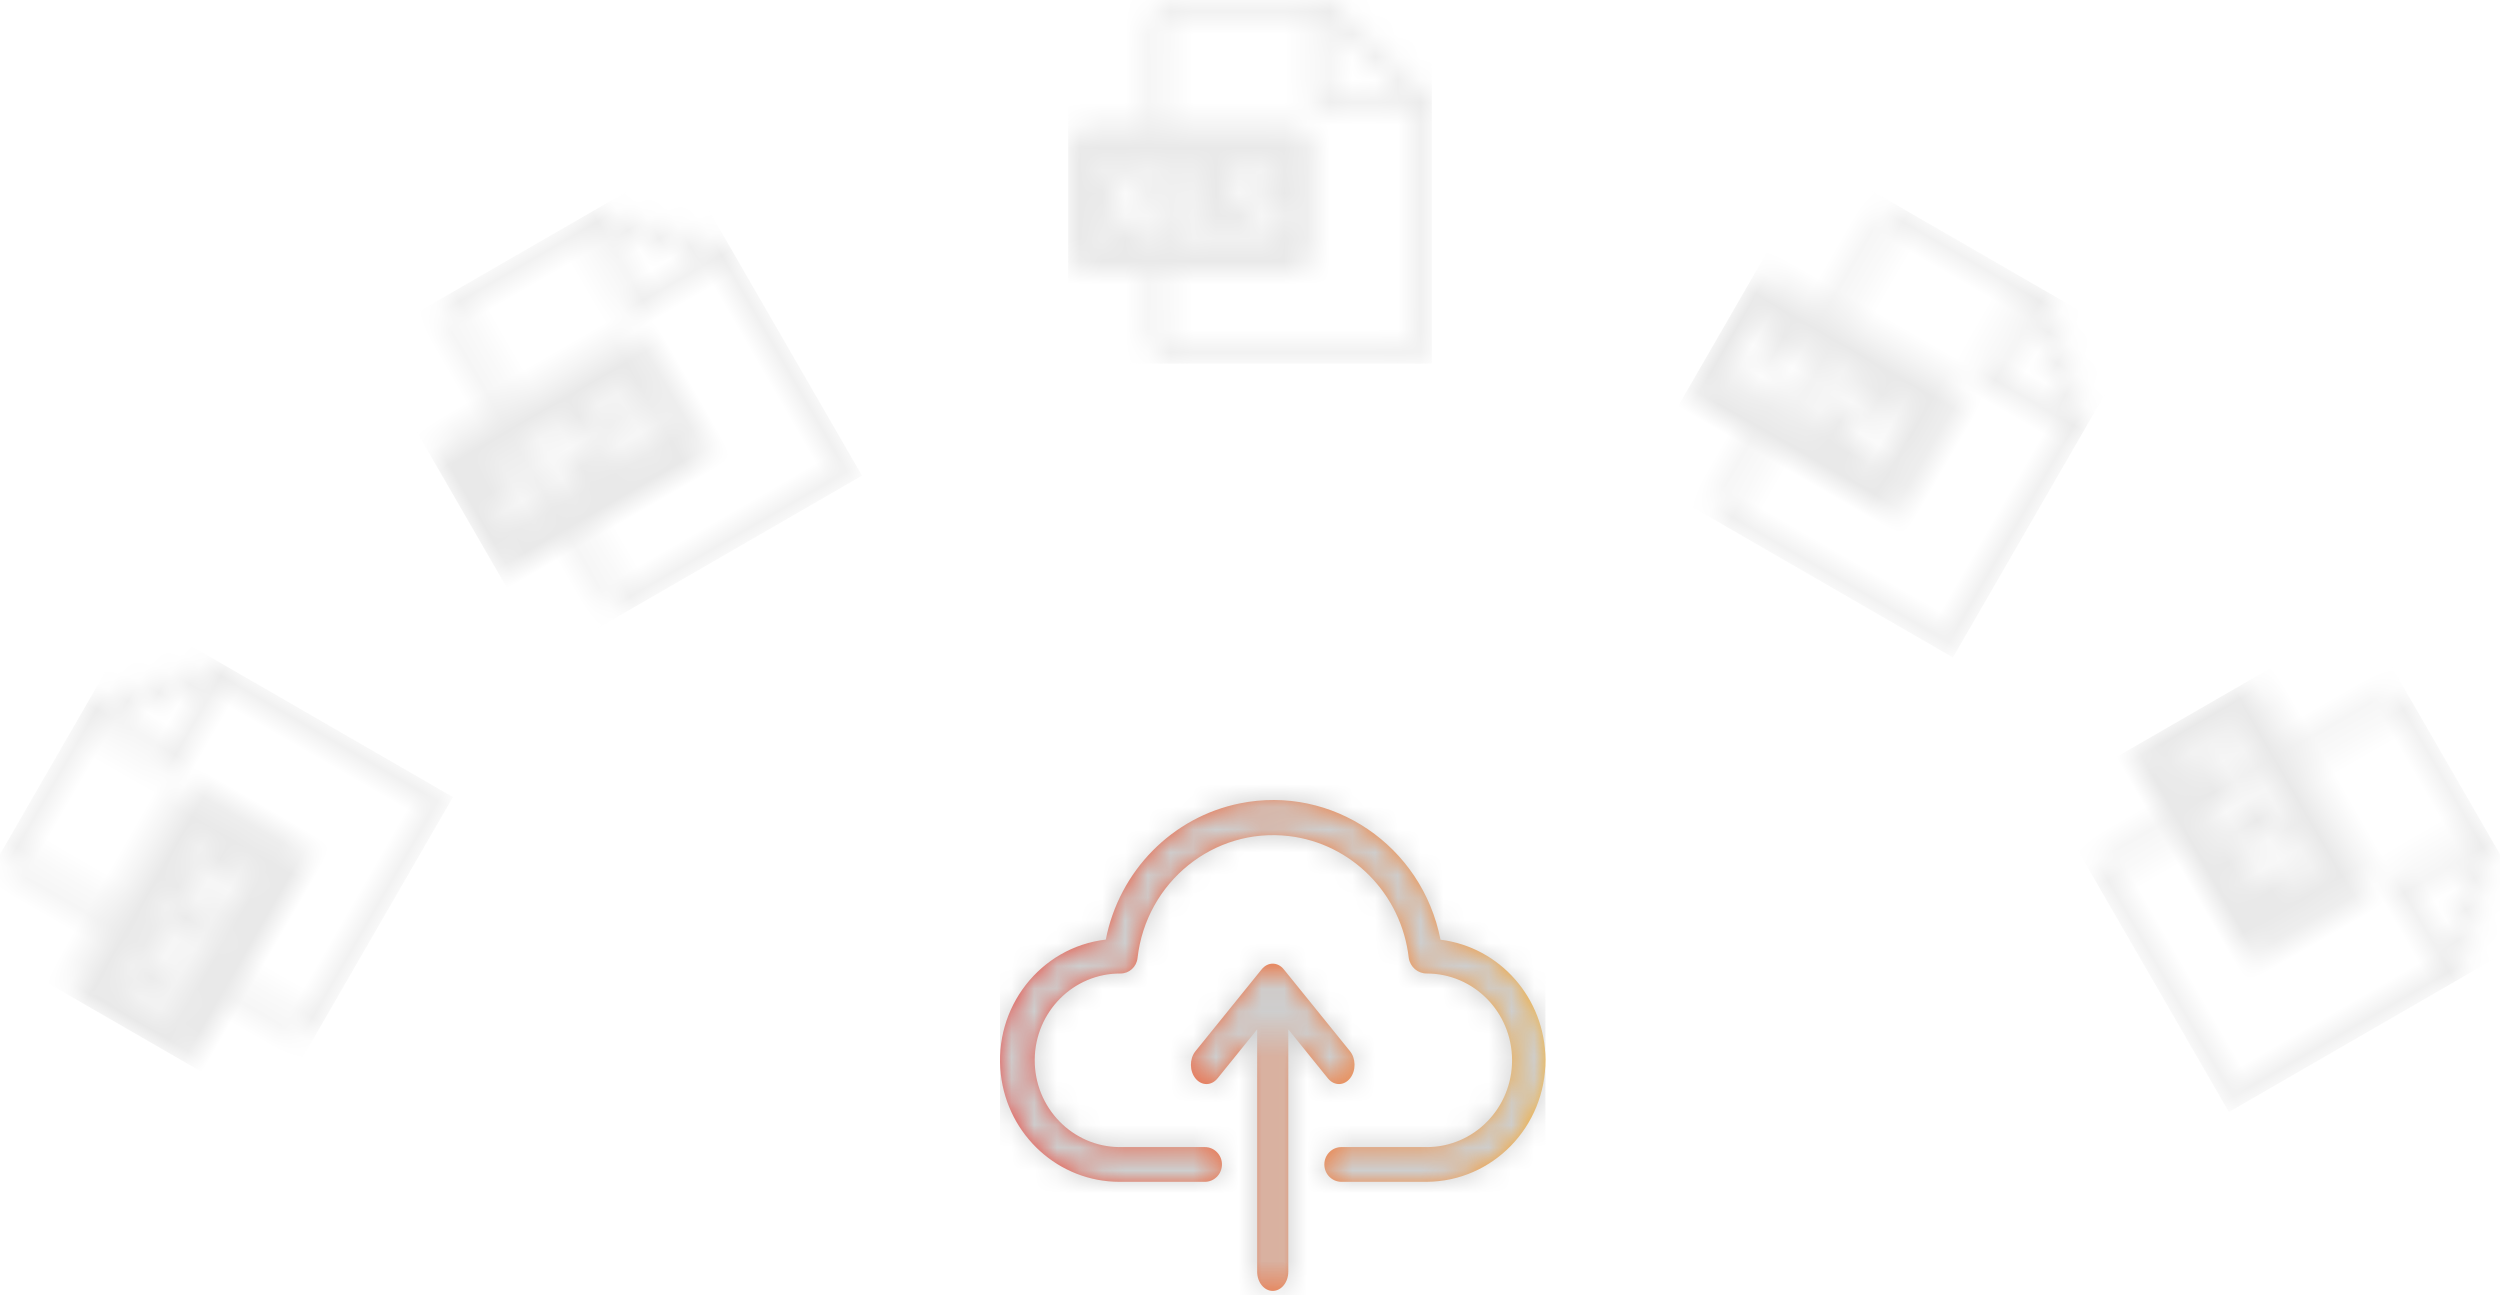 <?xml version="1.0" encoding="UTF-8"?>
<svg width="110px" height="57px" viewBox="0 0 110 57" version="1.1" xmlns="http://www.w3.org/2000/svg" xmlns:xlink="http://www.w3.org/1999/xlink">
    <!-- Generator: sketchtool 61.2 (101010) - https://sketch.com -->
    <title>30BCB61E-CB8C-4396-B51A-4317EAAAC74A@1.5x</title>
    <desc>Created with sketchtool.</desc>
    <defs>
        <linearGradient x1="-0.524%" y1="50%" x2="116.749%" y2="50%" id="linearGradient-1">
            <stop stop-color="#E93E3A" offset="0%"></stop>
            <stop stop-color="#ED683C" offset="35.4%"></stop>
            <stop stop-color="#F3903F" offset="70.5%"></stop>
            <stop stop-color="#FDC70C" offset="100%"></stop>
        </linearGradient>
        <path d="M12.264,7.466 C12.347,7.509 12.422,7.571 12.485,7.649 L15.391,11.242 C15.663,11.567 15.671,12.103 15.408,12.44 C15.145,12.777 14.711,12.786 14.439,12.461 C14.433,12.454 14.427,12.447 14.422,12.44 L12.685,10.292 L12.685,20.953 C12.685,21.421 12.378,21.8 12,21.8 C11.622,21.8 11.315,21.421 11.315,20.953 L11.315,10.292 L9.578,12.44 C9.315,12.777 8.881,12.786 8.609,12.461 C8.337,12.136 8.329,11.6 8.592,11.263 C8.598,11.256 8.603,11.249 8.609,11.242 L11.515,7.649 C11.578,7.571 11.653,7.509 11.736,7.466 C11.905,7.378 12.095,7.378 12.264,7.466 Z M10.551,0.349 C14.618,-0.476 18.572,2.209 19.382,6.347 C22.006,6.673 23.983,8.931 24,11.62 C24.018,14.573 21.679,16.982 18.776,17 L18.776,17 L15.022,17 C14.607,17 14.271,16.658 14.271,16.236 C14.271,15.814 14.607,15.472 15.022,15.472 L15.022,15.472 L18.776,15.472 C20.85,15.472 22.531,13.763 22.531,11.653 C22.531,9.544 20.85,7.834 18.776,7.834 C18.384,7.837 18.049,7.548 17.986,7.154 C17.665,4.336 15.48,2.113 12.709,1.787 C9.413,1.399 6.432,3.802 6.051,7.155 C6.009,7.542 5.687,7.834 5.305,7.834 C3.231,7.822 1.54,9.522 1.528,11.631 C1.516,13.74 3.187,15.46 5.26,15.472 L5.26,15.472 L9.015,15.472 C9.43,15.472 9.766,15.814 9.766,16.236 C9.766,16.658 9.43,17 9.015,17 L9.015,17 L5.26,17 C2.589,17.002 0.341,14.965 0.035,12.265 C-0.297,9.332 1.771,6.68 4.655,6.342 C5.25,3.316 7.576,0.952 10.551,0.349 Z" id="path-2"></path>
        <path d="M15.909,4.33 L11.583,0.094 C11.521,0.034 11.436,0 11.348,0 L4.9,0 C4.179,0 3.592,0.553 3.592,1.233 L3.592,5.538 L0.979,5.538 C0.439,5.538 0,5.952 0,6.461 L0,11.078 C0,11.586 0.439,12 0.979,12 L3.592,12 L3.592,14.77 C3.592,15.448 4.179,16 4.9,16 L14.691,16 C15.413,16 16,15.448 16,14.77 L16,4.543 C16,4.464 15.967,4.387 15.909,4.33 Z M11.429,0.831 L14.98,4.308 L11.429,4.308 L11.429,0.831 Z M15.347,14.77 C15.347,15.109 15.053,15.385 14.691,15.385 L4.9,15.385 C4.539,15.385 4.245,15.109 4.245,14.77 L4.245,12 L9.797,12 C10.336,12 10.776,11.586 10.776,11.078 L10.776,6.461 C10.776,5.952 10.336,5.538 9.797,5.538 L4.245,5.538 L4.245,1.233 C4.245,0.892 4.539,0.615 4.9,0.615 L10.775,0.615 L10.775,4.615 C10.775,4.785 10.922,4.923 11.102,4.923 L15.347,4.923 L15.347,14.77 Z M1.333,10.374 L2.387,8.878 L1.38,7.337 L2.178,7.337 L2.847,8.359 L3.572,7.337 L4.125,7.337 L3.116,8.77 L4.161,10.374 L3.365,10.374 L2.651,9.289 L1.887,10.374 L1.333,10.374 Z M4.672,10.374 L4.672,7.337 L5.357,7.337 L5.357,9.943 L6.839,9.943 L6.839,10.374 L4.672,10.374 Z M7.135,10.348 L7.135,9.826 C7.489,9.963 7.792,10.032 8.044,10.032 C8.22,10.032 8.359,9.995 8.461,9.923 C8.562,9.85 8.613,9.752 8.613,9.627 C8.613,9.529 8.581,9.446 8.518,9.378 C8.454,9.31 8.333,9.23 8.155,9.137 L7.935,9.024 C7.64,8.871 7.432,8.724 7.311,8.584 C7.189,8.444 7.128,8.28 7.128,8.093 C7.128,7.842 7.228,7.641 7.427,7.489 C7.627,7.337 7.89,7.262 8.217,7.262 C8.48,7.262 8.775,7.296 9.104,7.366 L9.104,7.852 C8.768,7.736 8.502,7.678 8.306,7.678 C8.155,7.678 8.034,7.709 7.943,7.771 C7.852,7.834 7.806,7.915 7.806,8.017 C7.806,8.1 7.838,8.173 7.902,8.236 C7.966,8.299 8.086,8.376 8.262,8.468 L8.498,8.589 C8.815,8.753 9.033,8.904 9.153,9.043 C9.273,9.181 9.333,9.349 9.333,9.547 C9.333,9.829 9.22,10.05 8.993,10.21 C8.767,10.37 8.454,10.45 8.055,10.45 C7.791,10.45 7.485,10.416 7.135,10.348 Z" id="path-4"></path>
        <path d="M15.909,4.33 L11.583,0.094 C11.521,0.034 11.436,0 11.348,0 L4.9,0 C4.179,0 3.592,0.553 3.592,1.233 L3.592,5.538 L0.979,5.538 C0.439,5.538 0,5.952 0,6.461 L0,11.078 C0,11.586 0.439,12 0.979,12 L3.592,12 L3.592,14.77 C3.592,15.448 4.179,16 4.9,16 L14.691,16 C15.413,16 16,15.448 16,14.77 L16,4.543 C16,4.464 15.967,4.387 15.909,4.33 Z M11.429,0.831 L14.98,4.308 L11.429,4.308 L11.429,0.831 Z M15.347,14.77 C15.347,15.109 15.053,15.385 14.691,15.385 L4.9,15.385 C4.539,15.385 4.245,15.109 4.245,14.77 L4.245,12 L9.797,12 C10.336,12 10.776,11.586 10.776,11.078 L10.776,6.461 C10.776,5.952 10.336,5.538 9.797,5.538 L4.245,5.538 L4.245,1.233 C4.245,0.892 4.539,0.615 4.9,0.615 L10.775,0.615 L10.775,4.615 C10.775,4.785 10.922,4.923 11.102,4.923 L15.347,4.923 L15.347,14.77 Z M2.639,7.431 L3.238,7.431 L3.238,9.164 C3.238,9.391 3.217,9.565 3.173,9.687 C3.115,9.846 3.01,9.974 2.857,10.071 C2.704,10.167 2.502,10.215 2.251,10.215 C1.958,10.215 1.731,10.14 1.573,9.989 C1.415,9.837 1.335,9.615 1.333,9.323 L1.9,9.263 C1.907,9.42 1.932,9.531 1.975,9.595 C2.04,9.694 2.139,9.743 2.272,9.743 C2.406,9.743 2.5,9.708 2.556,9.637 C2.611,9.567 2.639,9.421 2.639,9.2 L2.639,7.431 Z M3.878,10.169 L3.878,7.431 L4.843,7.431 C5.208,7.431 5.447,7.445 5.558,7.472 C5.728,7.513 5.871,7.603 5.986,7.74 C6.101,7.878 6.159,8.056 6.159,8.273 C6.159,8.441 6.126,8.583 6.059,8.697 C5.993,8.812 5.909,8.902 5.807,8.967 C5.704,9.032 5.6,9.076 5.495,9.097 C5.351,9.123 5.143,9.136 4.871,9.136 L4.479,9.136 L4.479,10.169 L3.878,10.169 Z M4.479,7.894 L4.479,8.671 L4.808,8.671 C5.045,8.671 5.204,8.657 5.284,8.628 C5.363,8.6 5.426,8.555 5.471,8.494 C5.517,8.433 5.539,8.362 5.539,8.281 C5.539,8.181 5.508,8.099 5.444,8.034 C5.38,7.97 5.3,7.929 5.202,7.913 C5.131,7.901 4.986,7.894 4.77,7.894 L4.479,7.894 Z M8.038,9.162 L8.038,8.701 L9.333,8.701 L9.333,9.792 C9.207,9.904 9.025,10.002 8.786,10.087 C8.547,10.173 8.305,10.215 8.06,10.215 C7.748,10.215 7.477,10.155 7.245,10.035 C7.014,9.915 6.84,9.743 6.724,9.52 C6.607,9.296 6.549,9.053 6.549,8.791 C6.549,8.506 6.614,8.252 6.744,8.031 C6.874,7.809 7.064,7.639 7.315,7.521 C7.505,7.43 7.743,7.385 8.027,7.385 C8.397,7.385 8.686,7.456 8.894,7.598 C9.101,7.741 9.235,7.938 9.295,8.189 L8.698,8.292 C8.656,8.158 8.577,8.052 8.461,7.974 C8.345,7.896 8.201,7.857 8.027,7.857 C7.765,7.857 7.556,7.934 7.401,8.087 C7.246,8.24 7.168,8.467 7.168,8.768 C7.168,9.093 7.247,9.337 7.404,9.499 C7.561,9.662 7.767,9.743 8.021,9.743 C8.147,9.743 8.274,9.72 8.4,9.675 C8.527,9.629 8.635,9.574 8.726,9.51 L8.726,9.162 L8.038,9.162 Z" id="path-6"></path>
        <path d="M15.909,4.33 L11.583,0.094 C11.521,0.034 11.436,0 11.348,0 L4.9,0 C4.179,0 3.592,0.553 3.592,1.233 L3.592,5.538 L0.979,5.538 C0.439,5.538 0,5.952 0,6.461 L0,11.078 C0,11.586 0.439,12 0.979,12 L3.592,12 L3.592,14.77 C3.592,15.448 4.179,16 4.9,16 L14.691,16 C15.413,16 16,15.448 16,14.77 L16,4.543 C16,4.464 15.967,4.387 15.909,4.33 Z M11.429,0.831 L14.98,4.308 L11.429,4.308 L11.429,0.831 Z M10.775,0.615 L10.775,4.615 C10.775,4.785 10.922,4.923 11.102,4.923 L15.347,4.923 L15.347,14.77 C15.347,15.109 15.053,15.385 14.691,15.385 L4.9,15.385 C4.539,15.385 4.245,15.109 4.245,14.77 L4.245,12 L9.797,12 C10.336,12 10.776,11.586 10.776,11.078 L10.776,6.461 C10.776,5.952 10.336,5.538 9.797,5.538 L4.245,5.538 L4.245,1.233 C4.245,0.892 4.539,0.615 4.9,0.615 L10.775,0.615 Z M5.379,7.6 C5.759,7.6 6.063,7.713 6.288,7.938 C6.514,8.163 6.627,8.466 6.627,8.845 C6.627,9.233 6.514,9.54 6.288,9.764 C6.063,9.988 5.754,10.1 5.362,10.1 C4.988,10.1 4.689,9.986 4.465,9.759 C4.241,9.532 4.129,9.229 4.129,8.85 C4.129,8.467 4.242,8.163 4.467,7.938 C4.692,7.713 4.996,7.6 5.379,7.6 Z M8.246,7.6 C8.515,7.6 8.782,7.631 9.047,7.692 L9.047,8.079 C8.746,7.978 8.494,7.927 8.291,7.927 C8.032,7.927 7.831,8.006 7.69,8.165 C7.55,8.325 7.479,8.551 7.479,8.844 C7.479,9.131 7.555,9.355 7.706,9.516 C7.858,9.677 8.068,9.757 8.338,9.757 C8.58,9.757 8.824,9.698 9.07,9.58 L9.07,9.946 C8.832,10.049 8.547,10.1 8.216,10.1 C7.813,10.1 7.498,9.99 7.273,9.77 C7.048,9.55 6.935,9.244 6.935,8.85 C6.935,8.449 7.048,8.14 7.275,7.924 C7.502,7.708 7.826,7.6 8.246,7.6 Z M2.64,7.66 C3.021,7.66 3.314,7.757 3.517,7.953 C3.72,8.149 3.821,8.431 3.821,8.8 C3.821,9.193 3.714,9.498 3.498,9.715 C3.283,9.932 2.982,10.04 2.595,10.04 L1.58,10.04 L1.58,7.66 L2.64,7.66 Z M5.379,7.927 C5.165,7.927 4.994,8.01 4.866,8.178 C4.737,8.345 4.673,8.568 4.673,8.848 C4.673,9.126 4.737,9.35 4.865,9.518 C4.992,9.687 5.16,9.772 5.369,9.772 C5.589,9.772 5.763,9.688 5.891,9.522 C6.019,9.355 6.083,9.129 6.083,8.844 C6.083,8.567 6.019,8.345 5.89,8.178 C5.761,8.01 5.591,7.927 5.379,7.927 Z M2.402,7.986 L2.092,7.986 L2.092,9.703 L2.475,9.703 C2.745,9.703 2.946,9.631 3.078,9.486 C3.211,9.342 3.277,9.123 3.277,8.829 C3.277,8.602 3.224,8.412 3.117,8.261 C3.044,8.157 2.956,8.085 2.853,8.046 C2.75,8.006 2.599,7.986 2.402,7.986 Z" id="path-8"></path>
        <path d="M11.348,0 C11.436,0 11.521,0.034 11.583,0.094 L11.583,0.094 L15.909,4.33 C15.967,4.387 16,4.464 16,4.543 L16,4.543 L16,14.77 C16,15.448 15.413,16 14.691,16 L14.691,16 L4.9,16 C4.179,16 3.592,15.448 3.592,14.77 L3.592,14.77 L3.592,12 L0.979,12 C0.439,12 0,11.586 0,11.078 L0,11.078 L0,6.461 C0,5.952 0.439,5.538 0.979,5.538 L0.979,5.538 L3.592,5.538 L3.592,1.233 C3.592,0.553 4.179,0 4.9,0 L4.9,0 Z M10.775,0.615 L4.9,0.615 C4.539,0.615 4.245,0.892 4.245,1.233 L4.245,1.233 L4.245,5.538 L9.797,5.538 C10.336,5.538 10.776,5.952 10.776,6.461 L10.776,6.461 L10.776,11.078 C10.776,11.586 10.336,12 9.797,12 L9.797,12 L4.245,12 L4.245,14.77 C4.245,15.109 4.539,15.385 4.9,15.385 L4.9,15.385 L14.691,15.385 C15.053,15.385 15.347,15.109 15.347,14.77 L15.347,14.77 L15.347,4.923 L11.102,4.923 C10.922,4.923 10.775,4.785 10.775,4.615 L10.775,4.615 L10.775,0.615 Z M2,7.568 L1.088,7.568 L1.088,10.448 L1.691,10.448 L1.691,8.239 L1.699,8.239 L2.39,10.448 L2.85,10.448 L3.569,8.239 L3.577,8.239 L3.577,10.448 L4.18,10.448 L4.18,7.568 L3.272,7.568 L2.638,9.447 L2.63,9.447 L2,7.568 Z M5.753,7.568 L4.736,7.568 L4.736,10.448 L5.339,10.448 L5.339,9.325 L5.78,9.325 C5.924,9.325 6.058,9.311 6.182,9.283 C6.305,9.254 6.412,9.206 6.502,9.138 C6.593,9.07 6.664,8.98 6.715,8.866 C6.767,8.752 6.792,8.611 6.792,8.443 C6.792,8.272 6.765,8.13 6.709,8.017 C6.654,7.905 6.579,7.815 6.485,7.749 C6.391,7.683 6.281,7.636 6.155,7.609 C6.028,7.582 5.894,7.568 5.753,7.568 L5.753,7.568 Z M8.736,7.568 L8.102,7.568 L6.986,9.358 L6.986,9.87 L8.18,9.87 L8.18,10.448 L8.736,10.448 L8.736,9.87 L9.088,9.87 L9.088,9.358 L8.736,9.358 L8.736,7.568 Z M8.18,8.365 L8.18,9.358 L7.565,9.358 L8.172,8.365 L8.18,8.365 Z M5.648,8.105 C5.705,8.105 5.764,8.108 5.826,8.115 C5.888,8.122 5.944,8.137 5.994,8.162 C6.045,8.186 6.086,8.221 6.118,8.266 C6.15,8.31 6.166,8.369 6.166,8.443 C6.166,8.51 6.154,8.567 6.13,8.611 C6.105,8.656 6.073,8.691 6.033,8.717 C5.993,8.743 5.948,8.761 5.898,8.772 C5.847,8.783 5.795,8.788 5.741,8.788 L5.741,8.788 L5.339,8.788 L5.339,8.105 Z M11.429,0.831 L11.429,4.308 L14.98,4.308 L11.429,0.831 Z" id="path-10"></path>
        <path d="M15.909,4.33 L11.583,0.094 C11.521,0.034 11.436,0 11.348,0 L4.9,0 C4.179,0 3.592,0.553 3.592,1.233 L3.592,5.538 L0.979,5.538 C0.439,5.538 0,5.952 0,6.461 L0,11.078 C0,11.586 0.439,12 0.979,12 L3.592,12 L3.592,14.77 C3.592,15.448 4.179,16 4.9,16 L14.691,16 C15.413,16 16,15.448 16,14.77 L16,4.543 C16,4.464 15.967,4.387 15.909,4.33 Z M11.429,0.831 L14.98,4.308 L11.429,4.308 L11.429,0.831 Z M10.775,0.615 L10.775,4.615 C10.775,4.785 10.922,4.923 11.102,4.923 L15.347,4.923 L15.347,14.77 C15.347,15.109 15.053,15.385 14.691,15.385 L4.9,15.385 C4.539,15.385 4.245,15.109 4.245,14.77 L4.245,12 L9.797,12 C10.336,12 10.776,11.586 10.776,11.078 L10.776,6.461 C10.776,5.952 10.336,5.538 9.797,5.538 L4.245,5.538 L4.245,1.233 C4.245,0.892 4.539,0.615 4.9,0.615 L10.775,0.615 Z M2.594,7.25 C2.948,7.25 3.2,7.311 3.351,7.433 C3.503,7.556 3.578,7.76 3.578,8.047 C3.578,8.371 3.477,8.623 3.275,8.804 C3.072,8.984 2.789,9.074 2.425,9.074 L2.173,9.074 L2.173,10.25 L1.58,10.25 L1.58,7.25 L2.594,7.25 Z M5.3,7.25 C5.751,7.25 6.096,7.373 6.336,7.62 C6.576,7.867 6.696,8.222 6.696,8.687 C6.696,9.182 6.569,9.566 6.314,9.84 C6.06,10.113 5.705,10.25 5.247,10.25 L4.048,10.25 L4.048,7.25 L5.3,7.25 Z M9.07,7.25 L9.07,7.661 L7.846,7.661 L7.846,8.574 L8.852,8.574 L8.852,8.987 L7.846,8.987 L7.846,10.25 L7.24,10.25 L7.24,7.25 L9.07,7.25 Z M5.019,7.661 L4.654,7.661 L4.654,9.824 L5.106,9.824 C5.424,9.824 5.662,9.733 5.818,9.552 C5.975,9.37 6.053,9.094 6.053,8.724 C6.053,8.437 5.99,8.199 5.864,8.008 C5.778,7.877 5.674,7.786 5.552,7.736 C5.43,7.686 5.252,7.661 5.019,7.661 Z M2.409,7.661 L2.173,7.661 L2.173,8.663 L2.291,8.663 C2.498,8.663 2.662,8.613 2.781,8.514 C2.901,8.415 2.961,8.28 2.961,8.109 C2.961,7.811 2.777,7.661 2.409,7.661 Z" id="path-12"></path>
    </defs>
    <g id="Style" stroke="none" stroke-width="1" fill="none" fill-rule="evenodd">
        <g id="Artboard" transform="translate(-763, -282)">
            <g id="Group-3" transform="translate(761, 282)">
                <g id="Icons-/-Action-/-Load-/-Cloud-/-Up-/-Outline" transform="translate(46, 35)">
                    <mask id="mask-3" fill="white">
                        <use xlink:href="#path-2"></use>
                    </mask>
                    <use id="ic_load_cloud_up_outline" fill="url(#linearGradient-1)" fill-rule="nonzero" xlink:href="#path-2"></use>
                    <g id="Color" mask="url(#mask-3)" fill="#CECECE">
                        <g transform="translate(0, -1)" id="■-Color">
                            <rect x="0" y="0" width="24" height="24"></rect>
                        </g>
                    </g>
                </g>
                <g id="Icons-/-File-/-Doc" transform="translate(49, 0)">
                    <mask id="mask-5" fill="white">
                        <use xlink:href="#path-4"></use>
                    </mask>
                    <g id="ic_file_xls"></g>
                    <g id="Color" mask="url(#mask-5)" fill="#E9E9E9">
                        <rect id="■-Color" x="0" y="0" width="16" height="16"></rect>
                    </g>
                </g>
                <g id="Icons-/-File-/-Doc-Copy" transform="translate(29, 18) rotate(-30) translate(-29, -18) translate(21, 10)">
                    <mask id="mask-7" fill="white">
                        <use xlink:href="#path-6"></use>
                    </mask>
                    <g id="ic_file_jpg"></g>
                    <g id="Color" mask="url(#mask-7)" fill="#E9E9E9">
                        <rect id="■-Color" x="0" y="0" width="16" height="16"></rect>
                    </g>
                </g>
                <g id="Icons-/-File-/-Doc-Copy-3" transform="translate(11, 38) rotate(-60) translate(-11, -38) translate(3, 30)">
                    <mask id="mask-9" fill="white">
                        <use xlink:href="#path-8"></use>
                    </mask>
                    <g id="ic_file_doc"></g>
                    <g id="Color" mask="url(#mask-9)" fill="#E9E9E9">
                        <rect id="■-Color" x="0" y="0" width="16" height="16"></rect>
                    </g>
                </g>
                <g id="Icons-/-File-/-Doc-Copy-2" transform="translate(85, 18) rotate(30) translate(-85, -18) translate(77, 10)">
                    <mask id="mask-11" fill="white">
                        <use xlink:href="#path-10"></use>
                    </mask>
                    <g id="ic_file_mp4"></g>
                    <g id="Color" mask="url(#mask-11)" fill="#E9E9E9">
                        <rect id="■-Color" x="0" y="0" width="16" height="16"></rect>
                    </g>
                </g>
                <g id="Icons-/-File-/-Doc-Copy-4" transform="translate(103, 38) rotate(60) translate(-103, -38) translate(95, 30)">
                    <mask id="mask-13" fill="white">
                        <use xlink:href="#path-12"></use>
                    </mask>
                    <g id="ic_file_pdf"></g>
                    <g id="Color" mask="url(#mask-13)" fill="#E9E9E9">
                        <rect id="■-Color" x="0" y="0" width="16" height="16"></rect>
                    </g>
                </g>
            </g>
        </g>
    </g>
</svg>